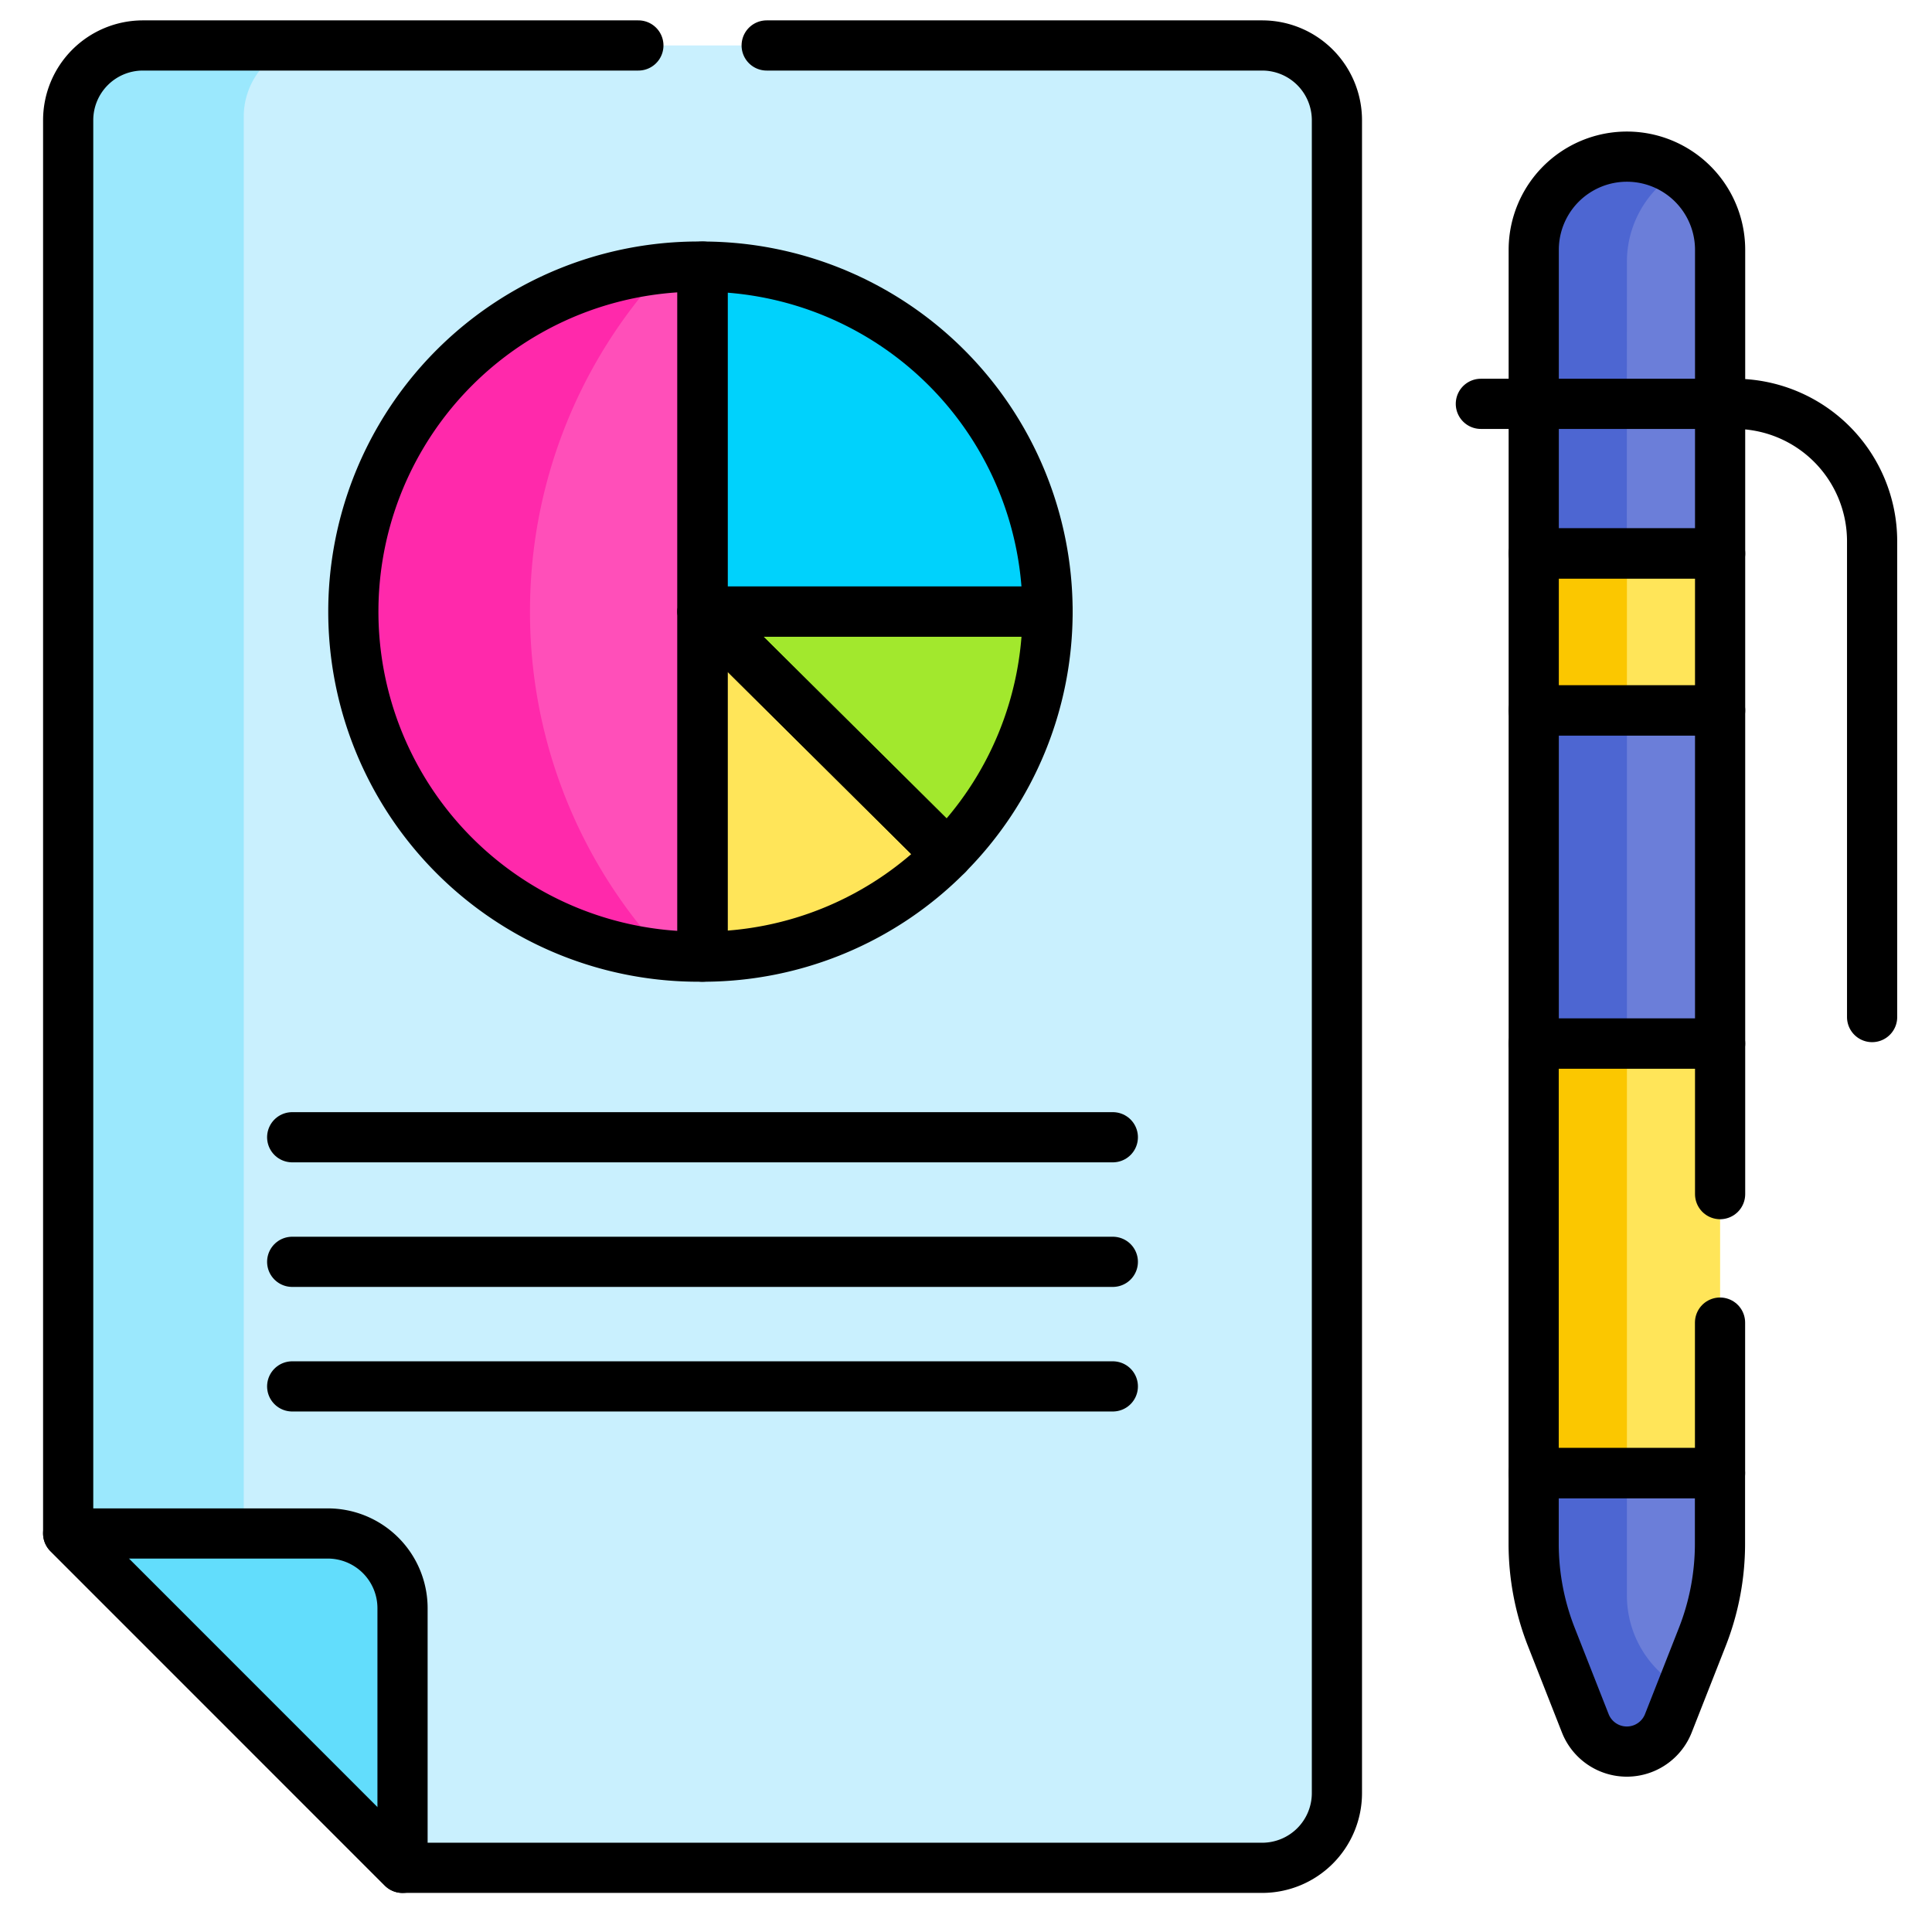 <svg xmlns="http://www.w3.org/2000/svg" width="77" height="77" viewBox="0 0 77 77">
  <g id="Grupo_1113055" data-name="Grupo 1113055" transform="translate(-936.051 -5227)">
    <rect id="Rectángulo_404765" data-name="Rectángulo 404765" width="77" height="77" transform="translate(936.051 5227)" fill="none"/>
    <g id="Grupo_1112977" data-name="Grupo 1112977" transform="translate(938.768 5228.812)">
      <g id="Grupo_1112975" data-name="Grupo 1112975" transform="translate(0 0)">
        <g id="Grupo_1112973" data-name="Grupo 1112973" transform="translate(0 0)">
          <path id="Trazado_983812" data-name="Trazado 983812" d="M96.888,7.5H58.023l-.826.344L56.028,9.689V72.423l5.59,5.531,1.011,2.176H96.888a2.979,2.979,0,0,0,2.979-2.979V10.479A2.979,2.979,0,0,0,96.888,7.5Z" transform="translate(-49.303 -7.5)" fill="#c9f0fe"/>
          <path id="Trazado_983813" data-name="Trazado 983813" d="M17.011,10.333A2.979,2.979,0,0,1,19.071,7.5H12.992a2.979,2.979,0,0,0-2.979,2.979V66.8h0l1.829.774,5.169,5.115V10.333Z" transform="translate(-10.013 -7.5)" fill="#9be8fd"/>
          <path id="Trazado_983814" data-name="Trazado 983814" d="M23.34,426.636V416.289a2.979,2.979,0,0,0-2.979-2.979H10.014Z" transform="translate(-10.014 -354.005)" fill="#62ddfc"/>
        </g>
        <path id="Trazado_983815" data-name="Trazado 983815" d="M193.763,157.211H180.209v1.047l8.586,9,1.584.324a13.707,13.707,0,0,0,3.991-9.685Z" transform="translate(-155.337 -135.332)" fill="#a2e82d"/>
        <g id="Grupo_1112974" data-name="Grupo 1112974" transform="translate(58.41 4.43)">
          <path id="Trazado_983816" data-name="Trazado 983816" d="M433.209,294.725h3.313l.68-.566V277.039l-.43-.453h-3.562Z" transform="translate(-429.774 -241.692)" fill="#ffe559"/>
          <path id="Trazado_983817" data-name="Trazado 983817" d="M413.418,276.586h-3.129l-.585.453v17.121l.585.566h3.129Z" transform="translate(-409.704 -241.692)" fill="#fbc700"/>
          <path id="Trazado_983818" data-name="Trazado 983818" d="M433.208,402.207l.9,2.43,1.1.977.5-.207h0l.8-2.037a10.161,10.161,0,0,0,.705-3.719v-2.815h-3.993v5.371Z" transform="translate(-429.773 -344.368)" fill="#6b7ed9"/>
          <path id="Trazado_983819" data-name="Trazado 983819" d="M413.418,401.724v-4.887H409.7v2.814a10.161,10.161,0,0,0,.705,3.72l1.353,3.441a1.779,1.779,0,0,0,3.311,0l.552-1.4A4.194,4.194,0,0,1,413.418,401.724Z" transform="translate(-409.704 -344.369)" fill="#4d66d2"/>
          <path id="Trazado_983820" data-name="Trazado 983820" d="M433.209,150.1h3.4l.595-.437v-6.257l-.741-.448h-3.252Z" transform="translate(-429.774 -127.594)" fill="#ffe559"/>
          <path id="Trazado_983821" data-name="Trazado 983821" d="M413.418,142.961h-3.092l-.622.448v6.257l.585.437h3.129Z" transform="translate(-409.704 -127.594)" fill="#fbc700"/>
          <path id="Trazado_983822" data-name="Trazado 983822" d="M435.515,41.935h-.333l-1.151.954-.822,1.918V57.147H437.2v-12.1A3.71,3.71,0,0,0,435.515,41.935Z" transform="translate(-429.774 -41.332)" fill="#6b7ed9"/>
          <path id="Trazado_983823" data-name="Trazado 983823" d="M413.418,41.994a4.191,4.191,0,0,1,2.027-3.581,3.7,3.7,0,0,0-2.33-.591A3.764,3.764,0,0,0,409.7,41.6V53.626h3.714Z" transform="translate(-409.704 -37.811)" fill="#4d66d2"/>
          <rect id="Rectángulo_404758" data-name="Rectángulo 404758" width="3.993" height="13.275" transform="translate(3.435 22.072)" fill="#6b7ed9"/>
          <rect id="Rectángulo_404759" data-name="Rectángulo 404759" width="3.714" height="13.275" transform="translate(0 22.072)" fill="#4d66d2"/>
        </g>
        <path id="Trazado_983824" data-name="Trazado 983824" d="M180.619,67.811l-.41.577V80.73l.41.832H194.37A13.751,13.751,0,0,0,180.619,67.811Z" transform="translate(-155.337 -58.997)" fill="#00d2fc"/>
        <path id="Trazado_983825" data-name="Trazado 983825" d="M180.619,161.9l-.41.362v12.422l.41.967a13.708,13.708,0,0,0,9.76-4.065Z" transform="translate(-155.337 -139.34)" fill="#ffe559"/>
        <path id="Trazado_983826" data-name="Trazado 983826" d="M133.159,67.892,130.176,69.4l-3.8,9.389s1.537,6.628,1.4,6.706,1.57,5.387,1.57,5.387l2.722,3.453,1.09.892h0a13.888,13.888,0,0,0,1.494.081v-27.5A13.887,13.887,0,0,0,133.159,67.892Z" transform="translate(-109.371 -58.997)" fill="#ff4fb9"/>
        <path id="Trazado_983827" data-name="Trazado 983827" d="M95.794,82.035a19.985,19.985,0,0,1,5.382-13.67,13.751,13.751,0,0,0,0,27.339A19.985,19.985,0,0,1,95.794,82.035Z" transform="translate(-77.388 -59.47)" fill="#ff29ab"/>
      </g>
      <g id="Grupo_1112976" data-name="Grupo 1112976" transform="translate(0 0)">
        <path id="Trazado_983828" data-name="Trazado 983828" d="M23.338,426.636V416.289a2.979,2.979,0,0,0-2.979-2.979H10.012Z" transform="translate(-10.012 -354.005)" fill="none" stroke="#000" stroke-linecap="round" stroke-linejoin="round" stroke-miterlimit="10" stroke-width="2"/>
        <path id="Trazado_983829" data-name="Trazado 983829" d="M102.67,67.811a13.751,13.751,0,1,0,0,27.5Z" transform="translate(-77.388 -58.997)" fill="none" stroke="#000" stroke-linecap="round" stroke-linejoin="round" stroke-miterlimit="10" stroke-width="2"/>
        <path id="Trazado_983830" data-name="Trazado 983830" d="M196.763,81.562a13.751,13.751,0,0,0-13.751-13.751V81.562Z" transform="translate(-157.73 -58.997)" fill="none" stroke="#000" stroke-linecap="round" stroke-linejoin="round" stroke-miterlimit="10" stroke-width="2"/>
        <path id="Trazado_983831" data-name="Trazado 983831" d="M192.773,171.59l-9.76-9.686v13.751A13.708,13.708,0,0,0,192.773,171.59Z" transform="translate(-157.731 -139.34)" fill="none" stroke="#000" stroke-linecap="round" stroke-linejoin="round" stroke-miterlimit="10" stroke-width="2"/>
        <path id="Trazado_983832" data-name="Trazado 983832" d="M196.763,161.9H183.012l9.76,9.686A13.706,13.706,0,0,0,196.763,161.9Z" transform="translate(-157.73 -139.34)" fill="none" stroke="#000" stroke-linecap="round" stroke-linejoin="round" stroke-miterlimit="10" stroke-width="2"/>
        <line id="Línea_595" data-name="Línea 595" x2="32.707" transform="translate(8.928 43.513)" fill="none" stroke="#000" stroke-linecap="round" stroke-linejoin="round" stroke-miterlimit="10" stroke-width="2"/>
        <line id="Línea_596" data-name="Línea 596" x2="32.707" transform="translate(8.928 48.478)" fill="none" stroke="#000" stroke-linecap="round" stroke-linejoin="round" stroke-miterlimit="10" stroke-width="2"/>
        <line id="Línea_597" data-name="Línea 597" x2="32.707" transform="translate(8.928 53.443)" fill="none" stroke="#000" stroke-linecap="round" stroke-linejoin="round" stroke-miterlimit="10" stroke-width="2"/>
        <path id="Trazado_983833" data-name="Trazado 983833" d="M410.878,129.661V110.7a5.479,5.479,0,0,0-5.478-5.479H395.285" transform="translate(-338.982 -90.938)" fill="none" stroke="#000" stroke-linecap="round" stroke-linejoin="round" stroke-miterlimit="10" stroke-width="2"/>
        <path id="Trazado_983834" data-name="Trazado 983834" d="M409.7,396.837v2.814a10.163,10.163,0,0,0,.705,3.719l1.353,3.441a1.779,1.779,0,0,0,3.31,0l1.353-3.441a10.165,10.165,0,0,0,.705-3.719v-2.814Z" transform="translate(-351.293 -339.94)" fill="none" stroke="#000" stroke-linecap="round" stroke-linejoin="round" stroke-miterlimit="10" stroke-width="2"/>
        <rect id="Rectángulo_404760" data-name="Rectángulo 404760" width="7.428" height="6.257" transform="translate(58.41 20.245)" fill="none" stroke="#000" stroke-linecap="round" stroke-linejoin="round" stroke-miterlimit="10" stroke-width="2"/>
        <path id="Trazado_983835" data-name="Trazado 983835" d="M417.131,53.626v-12.1a3.714,3.714,0,1,0-7.428,0v12.1h7.428Z" transform="translate(-351.293 -33.381)" fill="none" stroke="#000" stroke-linecap="round" stroke-linejoin="round" stroke-miterlimit="10" stroke-width="2"/>
        <rect id="Rectángulo_404761" data-name="Rectángulo 404761" width="7.428" height="13.275" transform="translate(58.41 26.502)" fill="none" stroke="#000" stroke-linecap="round" stroke-linejoin="round" stroke-miterlimit="10" stroke-width="2"/>
        <path id="Trazado_983836" data-name="Trazado 983836" d="M32.738,7.5H12.992a2.979,2.979,0,0,0-2.979,2.979V66.8L23.339,80.13H57.6a2.979,2.979,0,0,0,2.979-2.979V10.479A2.979,2.979,0,0,0,57.6,7.5H37.852" transform="translate(-10.013 -7.5)" fill="none" stroke="#000" stroke-linecap="round" stroke-linejoin="round" stroke-miterlimit="10" stroke-width="2"/>
        <path id="Trazado_983837" data-name="Trazado 983837" d="M417.131,285.688v-6H409.7v17.12h7.428v-6" transform="translate(-351.293 -239.908)" fill="none" stroke="#000" stroke-linecap="round" stroke-linejoin="round" stroke-miterlimit="10" stroke-width="2"/>
      </g>
    </g>
  </g>
</svg>
